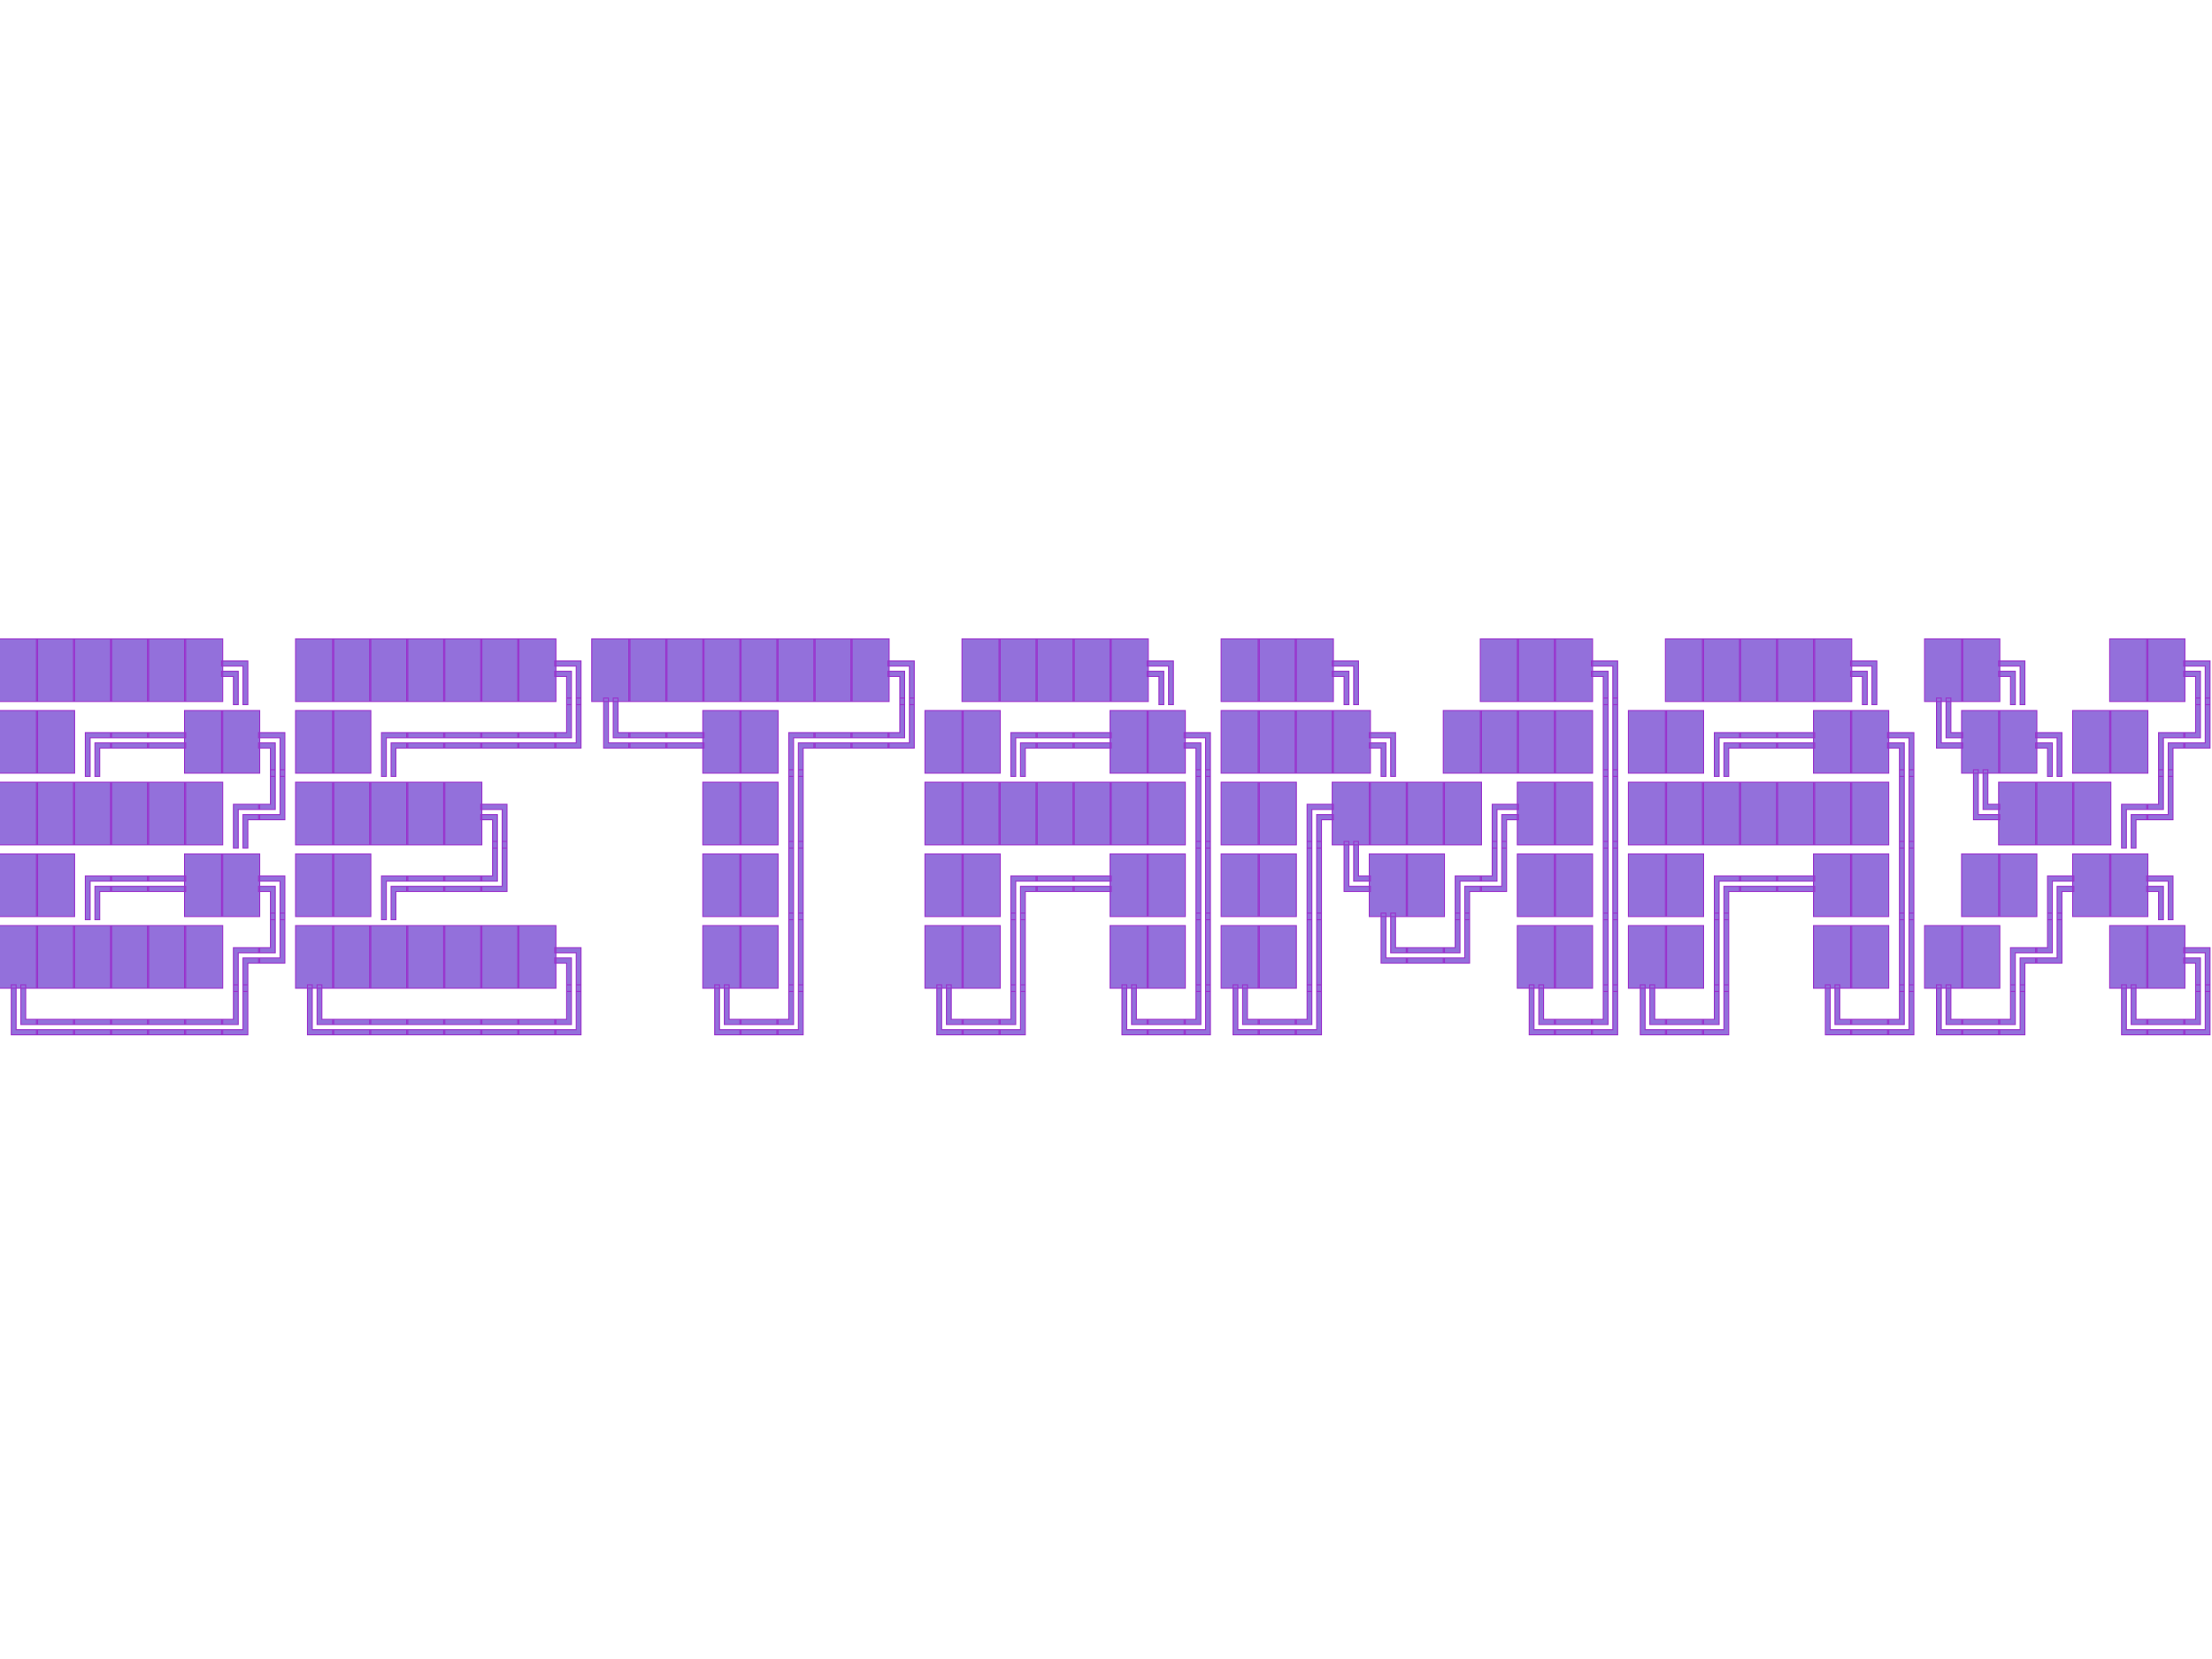 <svg width="400" height="300" viewBox="0 0 216 42" fill="none" xmlns="http://www.w3.org/2000/svg">
<g clip-path="url(#clip0_7_265)">
<path d="M-0.059 8.5V2.383H3.671V8.5H-0.059ZM3.557 8.5V2.383H7.286V8.5H3.557ZM7.172 8.5V2.383H10.901V8.5H7.172ZM10.787 8.5V2.383H14.517V8.5H10.787ZM14.402 8.5V2.383H18.132V8.5H14.402ZM18.018 8.5V2.383H21.747V8.5H18.018ZM23.73 8.811V5.043H21.633V4.539H24.199V8.811H23.73ZM22.793 8.811V6.051H21.633V5.547H23.262V8.811H22.793ZM28.863 8.5V2.383H32.593V8.5H28.863ZM32.478 8.5V2.383H36.208V8.5H32.478ZM36.094 8.5V2.383H39.823V8.5H36.094ZM39.709 8.5V2.383H43.438V8.5H39.709ZM43.324 8.5V2.383H47.054V8.5H43.324ZM46.94 8.5V2.383H50.669V8.5H46.94ZM50.555 8.5V2.383H54.284V8.5H50.555ZM56.268 8.811V5.043H54.17V4.539H56.736V8.811H56.268ZM55.33 8.811V6.051H54.17V5.547H55.799V8.811H55.33ZM57.785 8.5V2.383H61.515V8.5H57.785ZM61.4 8.5V2.383H65.13V8.5H61.4ZM65.016 8.5V2.383H68.745V8.5H65.016ZM68.631 8.5V2.383H72.36V8.5H68.631ZM72.246 8.5V2.383H75.976V8.5H72.246ZM75.861 8.5V2.383H79.591V8.5H75.861ZM79.477 8.5V2.383H83.206V8.5H79.477ZM83.092 8.5V2.383H86.821V8.5H83.092ZM88.805 8.811V5.043H86.707V4.539H89.273V8.811H88.805ZM87.867 8.811V6.051H86.707V5.547H88.336V8.811H87.867ZM93.938 8.5V2.383H97.667V8.5H93.938ZM97.553 8.5V2.383H101.282V8.5H97.553ZM101.168 8.5V2.383H104.897V8.5H101.168ZM104.783 8.5V2.383H108.513V8.5H104.783ZM108.398 8.5V2.383H112.128V8.5H108.398ZM114.111 8.811V5.043H112.014V4.539H114.58V8.811H114.111ZM113.174 8.811V6.051H112.014V5.547H113.643V8.811H113.174ZM119.244 8.5V2.383H122.974V8.5H119.244ZM122.859 8.5V2.383H126.589V8.5H122.859ZM126.475 8.5V2.383H130.204V8.5H126.475ZM132.188 8.811V5.043H130.09V4.539H132.656V8.811H132.188ZM131.25 8.811V6.051H130.09V5.547H131.719V8.811H131.25ZM144.551 8.5V2.383H148.28V8.5H144.551ZM148.166 8.5V2.383H151.896V8.5H148.166ZM151.781 8.5V2.383H155.511V8.5H151.781ZM157.494 8.811V5.043H155.396V4.539H157.963V8.811H157.494ZM156.557 8.811V6.051H155.396V5.547H157.025V8.811H156.557ZM162.627 8.5V2.383H166.356V8.5H162.627ZM166.242 8.5V2.383H169.972V8.5H166.242ZM169.857 8.5V2.383H173.587V8.5H169.857ZM173.473 8.5V2.383H177.202V8.5H173.473ZM177.088 8.5V2.383H180.817V8.5H177.088ZM182.801 8.811V5.043H180.703V4.539H183.27V8.811H182.801ZM181.863 8.811V6.051H180.703V5.547H182.332V8.811H181.863ZM187.934 8.5V2.383H191.663V8.5H187.934ZM191.549 8.5V2.383H195.278V8.5H191.549ZM197.262 8.811V5.043H195.164V4.539H197.73V8.811H197.262ZM196.324 8.811V6.051H195.164V5.547H196.793V8.811H196.324ZM206.01 8.5V2.383H209.739V8.5H206.01ZM209.625 8.5V2.383H213.354V8.5H209.625ZM215.338 8.811V5.043H213.24V4.539H215.807V8.811H215.338ZM214.4 8.811V6.051H213.24V5.547H214.869V8.811H214.4ZM-0.059 15.5V9.383H3.671V15.5H-0.059ZM3.557 15.5V9.383H7.286V15.5H3.557ZM8.332 15.81V11.539H10.901V12.043H8.801V15.81H8.332ZM9.27 15.81V12.547H10.901V13.051H9.738V15.81H9.27ZM10.787 12.043V11.539H14.517V12.043H10.787ZM10.787 13.051V12.547H14.517V13.051H10.787ZM14.402 12.043V11.539H18.132V12.043H14.402ZM14.402 13.051V12.547H18.132V13.051H14.402ZM18.018 15.5V9.383H21.747V15.5H18.018ZM21.633 15.5V9.383H25.362V15.5H21.633ZM27.346 15.81V12.043H25.248V11.539H27.814V15.81H27.346ZM26.408 15.81V13.051H25.248V12.547H26.877V15.81H26.408ZM28.863 15.5V9.383H32.593V15.5H28.863ZM32.478 15.5V9.383H36.208V15.5H32.478ZM37.254 15.81V11.539H39.823V12.043H37.723V15.81H37.254ZM38.191 15.81V12.547H39.823V13.051H38.66V15.81H38.191ZM39.709 12.043V11.539H43.438V12.043H39.709ZM39.709 13.051V12.547H43.438V13.051H39.709ZM43.324 12.043V11.539H47.054V12.043H43.324ZM43.324 13.051V12.547H47.054V13.051H43.324ZM46.94 12.043V11.539H50.669V12.043H46.94ZM46.94 13.051V12.547H50.669V13.051H46.94ZM50.555 12.043V11.539H54.284V12.043H50.555ZM50.555 13.051V12.547H54.284V13.051H50.555ZM54.17 12.043V11.539H55.33V8.164H55.799V12.043H54.17ZM54.17 13.051V12.547H56.268V8.164H56.736V13.051H54.17ZM59.883 12.043V8.164H60.352V11.539H61.515V12.043H59.883ZM58.945 13.051V8.164H59.414V12.547H61.515V13.051H58.945ZM61.4 12.043V11.539H65.13V12.043H61.4ZM61.4 13.051V12.547H65.13V13.051H61.4ZM65.016 12.043V11.539H68.745V12.043H65.016ZM65.016 13.051V12.547H68.745V13.051H65.016ZM68.631 15.5V9.383H72.36V15.5H68.631ZM72.246 15.5V9.383H75.976V15.5H72.246ZM77.022 15.81V11.539H79.591V12.043H77.49V15.81H77.022ZM77.959 15.81V12.547H79.591V13.051H78.428V15.81H77.959ZM79.477 12.043V11.539H83.206V12.043H79.477ZM79.477 13.051V12.547H83.206V13.051H79.477ZM83.092 12.043V11.539H86.821V12.043H83.092ZM83.092 13.051V12.547H86.821V13.051H83.092ZM86.707 12.043V11.539H87.867V8.164H88.336V12.043H86.707ZM86.707 13.051V12.547H88.805V8.164H89.273V13.051H86.707ZM90.322 15.5V9.383H94.052V15.5H90.322ZM93.938 15.5V9.383H97.667V15.5H93.938ZM98.713 15.81V11.539H101.282V12.043H99.182V15.81H98.713ZM99.65 15.81V12.547H101.282V13.051H100.119V15.81H99.65ZM101.168 12.043V11.539H104.897V12.043H101.168ZM101.168 13.051V12.547H104.897V13.051H101.168ZM104.783 12.043V11.539H108.513V12.043H104.783ZM104.783 13.051V12.547H108.513V13.051H104.783ZM108.398 15.5V9.383H112.128V15.5H108.398ZM112.014 15.5V9.383H115.743V15.5H112.014ZM117.727 15.81V12.043H115.629V11.539H118.195V15.81H117.727ZM116.789 15.81V13.051H115.629V12.547H117.258V15.81H116.789ZM119.244 15.5V9.383H122.974V15.5H119.244ZM122.859 15.5V9.383H126.589V15.5H122.859ZM126.475 15.5V9.383H130.204V15.5H126.475ZM130.09 15.5V9.383H133.819V15.5H130.09ZM135.803 15.81V12.043H133.705V11.539H136.271V15.81H135.803ZM134.865 15.81V13.051H133.705V12.547H135.334V15.81H134.865ZM140.936 15.5V9.383H144.665V15.5H140.936ZM144.551 15.5V9.383H148.28V15.5H144.551ZM148.166 15.5V9.383H151.896V15.5H148.166ZM151.781 15.5V9.383H155.511V15.5H151.781ZM156.557 15.81V8.164H157.025V15.81H156.557ZM157.494 15.81V8.164H157.963V15.81H157.494ZM159.012 15.5V9.383H162.741V15.5H159.012ZM162.627 15.5V9.383H166.356V15.5H162.627ZM167.402 15.81V11.539H169.972V12.043H167.871V15.81H167.402ZM168.34 15.81V12.547H169.972V13.051H168.809V15.81H168.34ZM169.857 12.043V11.539H173.587V12.043H169.857ZM169.857 13.051V12.547H173.587V13.051H169.857ZM173.473 12.043V11.539H177.202V12.043H173.473ZM173.473 13.051V12.547H177.202V13.051H173.473ZM177.088 15.5V9.383H180.817V15.5H177.088ZM180.703 15.5V9.383H184.433V15.5H180.703ZM186.416 15.81V12.043H184.318V11.539H186.885V15.81H186.416ZM185.479 15.81V13.051H184.318V12.547H185.947V15.81H185.479ZM190.031 12.043V8.164H190.5V11.539H191.663V12.043H190.031ZM189.094 13.051V8.164H189.562V12.547H191.663V13.051H189.094ZM191.549 15.5V9.383H195.278V15.5H191.549ZM195.164 15.5V9.383H198.894V15.5H195.164ZM200.877 15.81V12.043H198.779V11.539H201.346V15.81H200.877ZM199.939 15.81V13.051H198.779V12.547H200.408V15.81H199.939ZM202.395 15.5V9.383H206.124V15.5H202.395ZM206.01 15.5V9.383H209.739V15.5H206.01ZM210.785 15.81V11.539H213.354V12.043H211.254V15.81H210.785ZM211.723 15.81V12.547H213.354V13.051H212.191V15.81H211.723ZM213.24 12.043V11.539H214.4V8.164H214.869V12.043H213.24ZM213.24 13.051V12.547H215.338V8.164H215.807V13.051H213.24ZM-0.059 22.5V16.383H3.671V22.5H-0.059ZM3.557 22.5V16.383H7.286V22.5H3.557ZM7.172 22.5V16.383H10.901V22.5H7.172ZM10.787 22.5V16.383H14.517V22.5H10.787ZM14.402 22.5V16.383H18.132V22.5H14.402ZM18.018 22.5V16.383H21.747V22.5H18.018ZM22.793 22.811V18.539H25.362V19.043H23.262V22.811H22.793ZM23.73 22.811V19.547H25.362V20.051H24.199V22.811H23.73ZM25.248 19.043V18.539H26.408V15.164H26.877V19.043H25.248ZM25.248 20.051V19.547H27.346V15.164H27.814V20.051H25.248ZM28.863 22.5V16.383H32.593V22.5H28.863ZM32.478 22.5V16.383H36.208V22.5H32.478ZM36.094 22.5V16.383H39.823V22.5H36.094ZM39.709 22.5V16.383H43.438V22.5H39.709ZM43.324 22.5V16.383H47.054V22.5H43.324ZM49.037 22.811V19.043H46.94V18.539H49.506V22.811H49.037ZM48.1 22.811V20.051H46.94V19.547H48.568V22.811H48.1ZM68.631 22.5V16.383H72.36V22.5H68.631ZM72.246 22.5V16.383H75.976V22.5H72.246ZM77.022 22.811V15.164H77.49V22.811H77.022ZM77.959 22.811V15.164H78.428V22.811H77.959ZM90.322 22.5V16.383H94.052V22.5H90.322ZM93.938 22.5V16.383H97.667V22.5H93.938ZM97.553 22.5V16.383H101.282V22.5H97.553ZM101.168 22.5V16.383H104.897V22.5H101.168ZM104.783 22.5V16.383H108.513V22.5H104.783ZM108.398 22.5V16.383H112.128V22.5H108.398ZM112.014 22.5V16.383H115.743V22.5H112.014ZM116.789 22.811V15.164H117.258V22.811H116.789ZM117.727 22.811V15.164H118.195V22.811H117.727ZM119.244 22.5V16.383H122.974V22.5H119.244ZM122.859 22.5V16.383H126.589V22.5H122.859ZM127.635 22.811V18.539H130.204V19.043H128.104V22.811H127.635ZM128.572 22.811V19.547H130.204V20.051H129.041V22.811H128.572ZM130.09 22.5V16.383H133.819V22.5H130.09ZM133.705 22.5V16.383H137.435V22.5H133.705ZM137.32 22.5V16.383H141.05V22.5H137.32ZM140.936 22.5V16.383H144.665V22.5H140.936ZM145.711 22.811V18.539H148.28V19.043H146.18V22.811H145.711ZM146.648 22.811V19.547H148.28V20.051H147.117V22.811H146.648ZM148.166 22.5V16.383H151.896V22.5H148.166ZM151.781 22.5V16.383H155.511V22.5H151.781ZM156.557 22.811V15.164H157.025V22.811H156.557ZM157.494 22.811V15.164H157.963V22.811H157.494ZM159.012 22.5V16.383H162.741V22.5H159.012ZM162.627 22.5V16.383H166.356V22.5H162.627ZM166.242 22.5V16.383H169.972V22.5H166.242ZM169.857 22.5V16.383H173.587V22.5H169.857ZM173.473 22.5V16.383H177.202V22.5H173.473ZM177.088 22.5V16.383H180.817V22.5H177.088ZM180.703 22.5V16.383H184.433V22.5H180.703ZM185.479 22.811V15.164H185.947V22.811H185.479ZM186.416 22.811V15.164H186.885V22.811H186.416ZM193.646 19.043V15.164H194.115V18.539H195.278V19.043H193.646ZM192.709 20.051V15.164H193.178V19.547H195.278V20.051H192.709ZM195.164 22.5V16.383H198.894V22.5H195.164ZM198.779 22.5V16.383H202.509V22.5H198.779ZM202.395 22.5V16.383H206.124V22.5H202.395ZM207.17 22.811V18.539H209.739V19.043H207.639V22.811H207.17ZM208.107 22.811V19.547H209.739V20.051H208.576V22.811H208.107ZM209.625 19.043V18.539H210.785V15.164H211.254V19.043H209.625ZM209.625 20.051V19.547H211.723V15.164H212.191V20.051H209.625ZM-0.059 29.5V23.383H3.671V29.5H-0.059ZM3.557 29.5V23.383H7.286V29.5H3.557ZM8.332 29.811V25.539H10.901V26.043H8.801V29.811H8.332ZM9.27 29.811V26.547H10.901V27.051H9.738V29.811H9.27ZM10.787 26.043V25.539H14.517V26.043H10.787ZM10.787 27.051V26.547H14.517V27.051H10.787ZM14.402 26.043V25.539H18.132V26.043H14.402ZM14.402 27.051V26.547H18.132V27.051H14.402ZM18.018 29.5V23.383H21.747V29.5H18.018ZM21.633 29.5V23.383H25.362V29.5H21.633ZM27.346 29.811V26.043H25.248V25.539H27.814V29.811H27.346ZM26.408 29.811V27.051H25.248V26.547H26.877V29.811H26.408ZM28.863 29.5V23.383H32.593V29.5H28.863ZM32.478 29.5V23.383H36.208V29.5H32.478ZM37.254 29.811V25.539H39.823V26.043H37.723V29.811H37.254ZM38.191 29.811V26.547H39.823V27.051H38.66V29.811H38.191ZM39.709 26.043V25.539H43.438V26.043H39.709ZM39.709 27.051V26.547H43.438V27.051H39.709ZM43.324 26.043V25.539H47.054V26.043H43.324ZM43.324 27.051V26.547H47.054V27.051H43.324ZM46.94 26.043V25.539H48.1V22.164H48.568V26.043H46.94ZM46.94 27.051V26.547H49.037V22.164H49.506V27.051H46.94ZM68.631 29.5V23.383H72.36V29.5H68.631ZM72.246 29.5V23.383H75.976V29.5H72.246ZM77.022 29.811V22.164H77.49V29.811H77.022ZM77.959 29.811V22.164H78.428V29.811H77.959ZM90.322 29.5V23.383H94.052V29.5H90.322ZM93.938 29.5V23.383H97.667V29.5H93.938ZM98.713 29.811V25.539H101.282V26.043H99.182V29.811H98.713ZM99.65 29.811V26.547H101.282V27.051H100.119V29.811H99.65ZM101.168 26.043V25.539H104.897V26.043H101.168ZM101.168 27.051V26.547H104.897V27.051H101.168ZM104.783 26.043V25.539H108.513V26.043H104.783ZM104.783 27.051V26.547H108.513V27.051H104.783ZM108.398 29.5V23.383H112.128V29.5H108.398ZM112.014 29.5V23.383H115.743V29.5H112.014ZM116.789 29.811V22.164H117.258V29.811H116.789ZM117.727 29.811V22.164H118.195V29.811H117.727ZM119.244 29.5V23.383H122.974V29.5H119.244ZM122.859 29.5V23.383H126.589V29.5H122.859ZM127.635 29.811V22.164H128.104V29.811H127.635ZM128.572 29.811V22.164H129.041V29.811H128.572ZM132.188 26.043V22.164H132.656V25.539H133.819V26.043H132.188ZM131.25 27.051V22.164H131.719V26.547H133.819V27.051H131.25ZM133.705 29.5V23.383H137.435V29.5H133.705ZM137.32 29.5V23.383H141.05V29.5H137.32ZM142.096 29.811V25.539H144.665V26.043H142.564V29.811H142.096ZM143.033 29.811V26.547H144.665V27.051H143.502V29.811H143.033ZM144.551 26.043V25.539H145.711V22.164H146.18V26.043H144.551ZM144.551 27.051V26.547H146.648V22.164H147.117V27.051H144.551ZM148.166 29.5V23.383H151.896V29.5H148.166ZM151.781 29.5V23.383H155.511V29.5H151.781ZM156.557 29.811V22.164H157.025V29.811H156.557ZM157.494 29.811V22.164H157.963V29.811H157.494ZM159.012 29.5V23.383H162.741V29.5H159.012ZM162.627 29.5V23.383H166.356V29.5H162.627ZM167.402 29.811V25.539H169.972V26.043H167.871V29.811H167.402ZM168.34 29.811V26.547H169.972V27.051H168.809V29.811H168.34ZM169.857 26.043V25.539H173.587V26.043H169.857ZM169.857 27.051V26.547H173.587V27.051H169.857ZM173.473 26.043V25.539H177.202V26.043H173.473ZM173.473 27.051V26.547H177.202V27.051H173.473ZM177.088 29.5V23.383H180.817V29.5H177.088ZM180.703 29.5V23.383H184.433V29.5H180.703ZM185.479 29.811V22.164H185.947V29.811H185.479ZM186.416 29.811V22.164H186.885V29.811H186.416ZM191.549 29.5V23.383H195.278V29.5H191.549ZM195.164 29.5V23.383H198.894V29.5H195.164ZM199.939 29.811V25.539H202.509V26.043H200.408V29.811H199.939ZM200.877 29.811V26.547H202.509V27.051H201.346V29.811H200.877ZM202.395 29.5V23.383H206.124V29.5H202.395ZM206.01 29.5V23.383H209.739V29.5H206.01ZM211.723 29.811V26.043H209.625V25.539H212.191V29.811H211.723ZM210.785 29.811V27.051H209.625V26.547H211.254V29.811H210.785ZM-0.059 36.5V30.383H3.671V36.5H-0.059ZM3.557 36.5V30.383H7.286V36.5H3.557ZM7.172 36.5V30.383H10.901V36.5H7.172ZM10.787 36.5V30.383H14.517V36.5H10.787ZM14.402 36.5V30.383H18.132V36.5H14.402ZM18.018 36.5V30.383H21.747V36.5H18.018ZM22.793 36.81V32.539H25.362V33.043H23.262V36.81H22.793ZM23.73 36.81V33.547H25.362V34.051H24.199V36.81H23.73ZM25.248 33.043V32.539H26.408V29.164H26.877V33.043H25.248ZM25.248 34.051V33.547H27.346V29.164H27.814V34.051H25.248ZM28.863 36.5V30.383H32.593V36.5H28.863ZM32.478 36.5V30.383H36.208V36.5H32.478ZM36.094 36.5V30.383H39.823V36.5H36.094ZM39.709 36.5V30.383H43.438V36.5H39.709ZM43.324 36.5V30.383H47.054V36.5H43.324ZM46.94 36.5V30.383H50.669V36.5H46.94ZM50.555 36.5V30.383H54.284V36.5H50.555ZM56.268 36.81V33.043H54.17V32.539H56.736V36.81H56.268ZM55.33 36.81V34.051H54.17V33.547H55.799V36.81H55.33ZM68.631 36.5V30.383H72.36V36.5H68.631ZM72.246 36.5V30.383H75.976V36.5H72.246ZM77.022 36.81V29.164H77.49V36.81H77.022ZM77.959 36.81V29.164H78.428V36.81H77.959ZM90.322 36.5V30.383H94.052V36.5H90.322ZM93.938 36.5V30.383H97.667V36.5H93.938ZM98.713 36.81V29.164H99.182V36.81H98.713ZM99.65 36.81V29.164H100.119V36.81H99.65ZM108.398 36.5V30.383H112.128V36.5H108.398ZM112.014 36.5V30.383H115.743V36.5H112.014ZM116.789 36.81V29.164H117.258V36.81H116.789ZM117.727 36.81V29.164H118.195V36.81H117.727ZM119.244 36.5V30.383H122.974V36.5H119.244ZM122.859 36.5V30.383H126.589V36.5H122.859ZM127.635 36.81V29.164H128.104V36.81H127.635ZM128.572 36.81V29.164H129.041V36.81H128.572ZM135.803 33.043V29.164H136.271V32.539H137.435V33.043H135.803ZM134.865 34.051V29.164H135.334V33.547H137.435V34.051H134.865ZM137.32 33.043V32.539H141.05V33.043H137.32ZM137.32 34.051V33.547H141.05V34.051H137.32ZM140.936 33.043V32.539H142.096V29.164H142.564V33.043H140.936ZM140.936 34.051V33.547H143.033V29.164H143.502V34.051H140.936ZM148.166 36.5V30.383H151.896V36.5H148.166ZM151.781 36.5V30.383H155.511V36.5H151.781ZM156.557 36.81V29.164H157.025V36.81H156.557ZM157.494 36.81V29.164H157.963V36.81H157.494ZM159.012 36.5V30.383H162.741V36.5H159.012ZM162.627 36.5V30.383H166.356V36.5H162.627ZM167.402 36.81V29.164H167.871V36.81H167.402ZM168.34 36.81V29.164H168.809V36.81H168.34ZM177.088 36.5V30.383H180.817V36.5H177.088ZM180.703 36.5V30.383H184.433V36.5H180.703ZM185.479 36.81V29.164H185.947V36.81H185.479ZM186.416 36.81V29.164H186.885V36.81H186.416ZM187.934 36.5V30.383H191.663V36.5H187.934ZM191.549 36.5V30.383H195.278V36.5H191.549ZM196.324 36.81V32.539H198.894V33.043H196.793V36.81H196.324ZM197.262 36.81V33.547H198.894V34.051H197.73V36.81H197.262ZM198.779 33.043V32.539H199.939V29.164H200.408V33.043H198.779ZM198.779 34.051V33.547H200.877V29.164H201.346V34.051H198.779ZM206.01 36.5V30.383H209.739V36.5H206.01ZM209.625 36.5V30.383H213.354V36.5H209.625ZM215.338 36.81V33.043H213.24V32.539H215.807V36.81H215.338ZM214.4 36.81V34.051H213.24V33.547H214.869V36.81H214.4ZM2.039 40.043V36.164H2.508V39.539H3.671V40.043H2.039ZM1.102 41.051V36.164H1.57V40.547H3.671V41.051H1.102ZM3.557 40.043V39.539H7.286V40.043H3.557ZM3.557 41.051V40.547H7.286V41.051H3.557ZM7.172 40.043V39.539H10.901V40.043H7.172ZM7.172 41.051V40.547H10.901V41.051H7.172ZM10.787 40.043V39.539H14.517V40.043H10.787ZM10.787 41.051V40.547H14.517V41.051H10.787ZM14.402 40.043V39.539H18.132V40.043H14.402ZM14.402 41.051V40.547H18.132V41.051H14.402ZM18.018 40.043V39.539H21.747V40.043H18.018ZM18.018 41.051V40.547H21.747V41.051H18.018ZM21.633 40.043V39.539H22.793V36.164H23.262V40.043H21.633ZM21.633 41.051V40.547H23.73V36.164H24.199V41.051H21.633ZM30.961 40.043V36.164H31.43V39.539H32.593V40.043H30.961ZM30.023 41.051V36.164H30.492V40.547H32.593V41.051H30.023ZM32.478 40.043V39.539H36.208V40.043H32.478ZM32.478 41.051V40.547H36.208V41.051H32.478ZM36.094 40.043V39.539H39.823V40.043H36.094ZM36.094 41.051V40.547H39.823V41.051H36.094ZM39.709 40.043V39.539H43.438V40.043H39.709ZM39.709 41.051V40.547H43.438V41.051H39.709ZM43.324 40.043V39.539H47.054V40.043H43.324ZM43.324 41.051V40.547H47.054V41.051H43.324ZM46.94 40.043V39.539H50.669V40.043H46.94ZM46.94 41.051V40.547H50.669V41.051H46.94ZM50.555 40.043V39.539H54.284V40.043H50.555ZM50.555 41.051V40.547H54.284V41.051H50.555ZM54.17 40.043V39.539H55.33V36.164H55.799V40.043H54.17ZM54.17 41.051V40.547H56.268V36.164H56.736V41.051H54.17ZM70.728 40.043V36.164H71.197V39.539H72.36V40.043H70.728ZM69.791 41.051V36.164H70.26V40.547H72.36V41.051H69.791ZM72.246 40.043V39.539H75.976V40.043H72.246ZM72.246 41.051V40.547H75.976V41.051H72.246ZM75.861 40.043V39.539H77.022V36.164H77.49V40.043H75.861ZM75.861 41.051V40.547H77.959V36.164H78.428V41.051H75.861ZM92.42 40.043V36.164H92.889V39.539H94.052V40.043H92.42ZM91.482 41.051V36.164H91.951V40.547H94.052V41.051H91.482ZM93.938 40.043V39.539H97.667V40.043H93.938ZM93.938 41.051V40.547H97.667V41.051H93.938ZM97.553 40.043V39.539H98.713V36.164H99.182V40.043H97.553ZM97.553 41.051V40.547H99.65V36.164H100.119V41.051H97.553ZM110.496 40.043V36.164H110.965V39.539H112.128V40.043H110.496ZM109.559 41.051V36.164H110.027V40.547H112.128V41.051H109.559ZM112.014 40.043V39.539H115.743V40.043H112.014ZM112.014 41.051V40.547H115.743V41.051H112.014ZM115.629 40.043V39.539H116.789V36.164H117.258V40.043H115.629ZM115.629 41.051V40.547H117.727V36.164H118.195V41.051H115.629ZM121.342 40.043V36.164H121.811V39.539H122.974V40.043H121.342ZM120.404 41.051V36.164H120.873V40.547H122.974V41.051H120.404ZM122.859 40.043V39.539H126.589V40.043H122.859ZM122.859 41.051V40.547H126.589V41.051H122.859ZM126.475 40.043V39.539H127.635V36.164H128.104V40.043H126.475ZM126.475 41.051V40.547H128.572V36.164H129.041V41.051H126.475ZM150.264 40.043V36.164H150.732V39.539H151.896V40.043H150.264ZM149.326 41.051V36.164H149.795V40.547H151.896V41.051H149.326ZM151.781 40.043V39.539H155.511V40.043H151.781ZM151.781 41.051V40.547H155.511V41.051H151.781ZM155.396 40.043V39.539H156.557V36.164H157.025V40.043H155.396ZM155.396 41.051V40.547H157.494V36.164H157.963V41.051H155.396ZM161.109 40.043V36.164H161.578V39.539H162.741V40.043H161.109ZM160.172 41.051V36.164H160.641V40.547H162.741V41.051H160.172ZM162.627 40.043V39.539H166.356V40.043H162.627ZM162.627 41.051V40.547H166.356V41.051H162.627ZM166.242 40.043V39.539H167.402V36.164H167.871V40.043H166.242ZM166.242 41.051V40.547H168.34V36.164H168.809V41.051H166.242ZM179.186 40.043V36.164H179.654V39.539H180.817V40.043H179.186ZM178.248 41.051V36.164H178.717V40.547H180.817V41.051H178.248ZM180.703 40.043V39.539H184.433V40.043H180.703ZM180.703 41.051V40.547H184.433V41.051H180.703ZM184.318 40.043V39.539H185.479V36.164H185.947V40.043H184.318ZM184.318 41.051V40.547H186.416V36.164H186.885V41.051H184.318ZM190.031 40.043V36.164H190.5V39.539H191.663V40.043H190.031ZM189.094 41.051V36.164H189.562V40.547H191.663V41.051H189.094ZM191.549 40.043V39.539H195.278V40.043H191.549ZM191.549 41.051V40.547H195.278V41.051H191.549ZM195.164 40.043V39.539H196.324V36.164H196.793V40.043H195.164ZM195.164 41.051V40.547H197.262V36.164H197.73V41.051H195.164ZM208.107 40.043V36.164H208.576V39.539H209.739V40.043H208.107ZM207.17 41.051V36.164H207.639V40.547H209.739V41.051H207.17ZM209.625 40.043V39.539H213.354V40.043H209.625ZM209.625 41.051V40.547H213.354V41.051H209.625ZM213.24 40.043V39.539H214.4V36.164H214.869V40.043H213.24ZM213.24 41.051V40.547H215.338V36.164H215.807V41.051H213.24Z" fill="#9370DB" stroke="darkorchid" stroke-width="0.1"/>
</g>
<defs>
<clipPath id="clip0_7_265">
<rect width="216" height="42" fill="white"/>
</clipPath>
</defs>
</svg>
